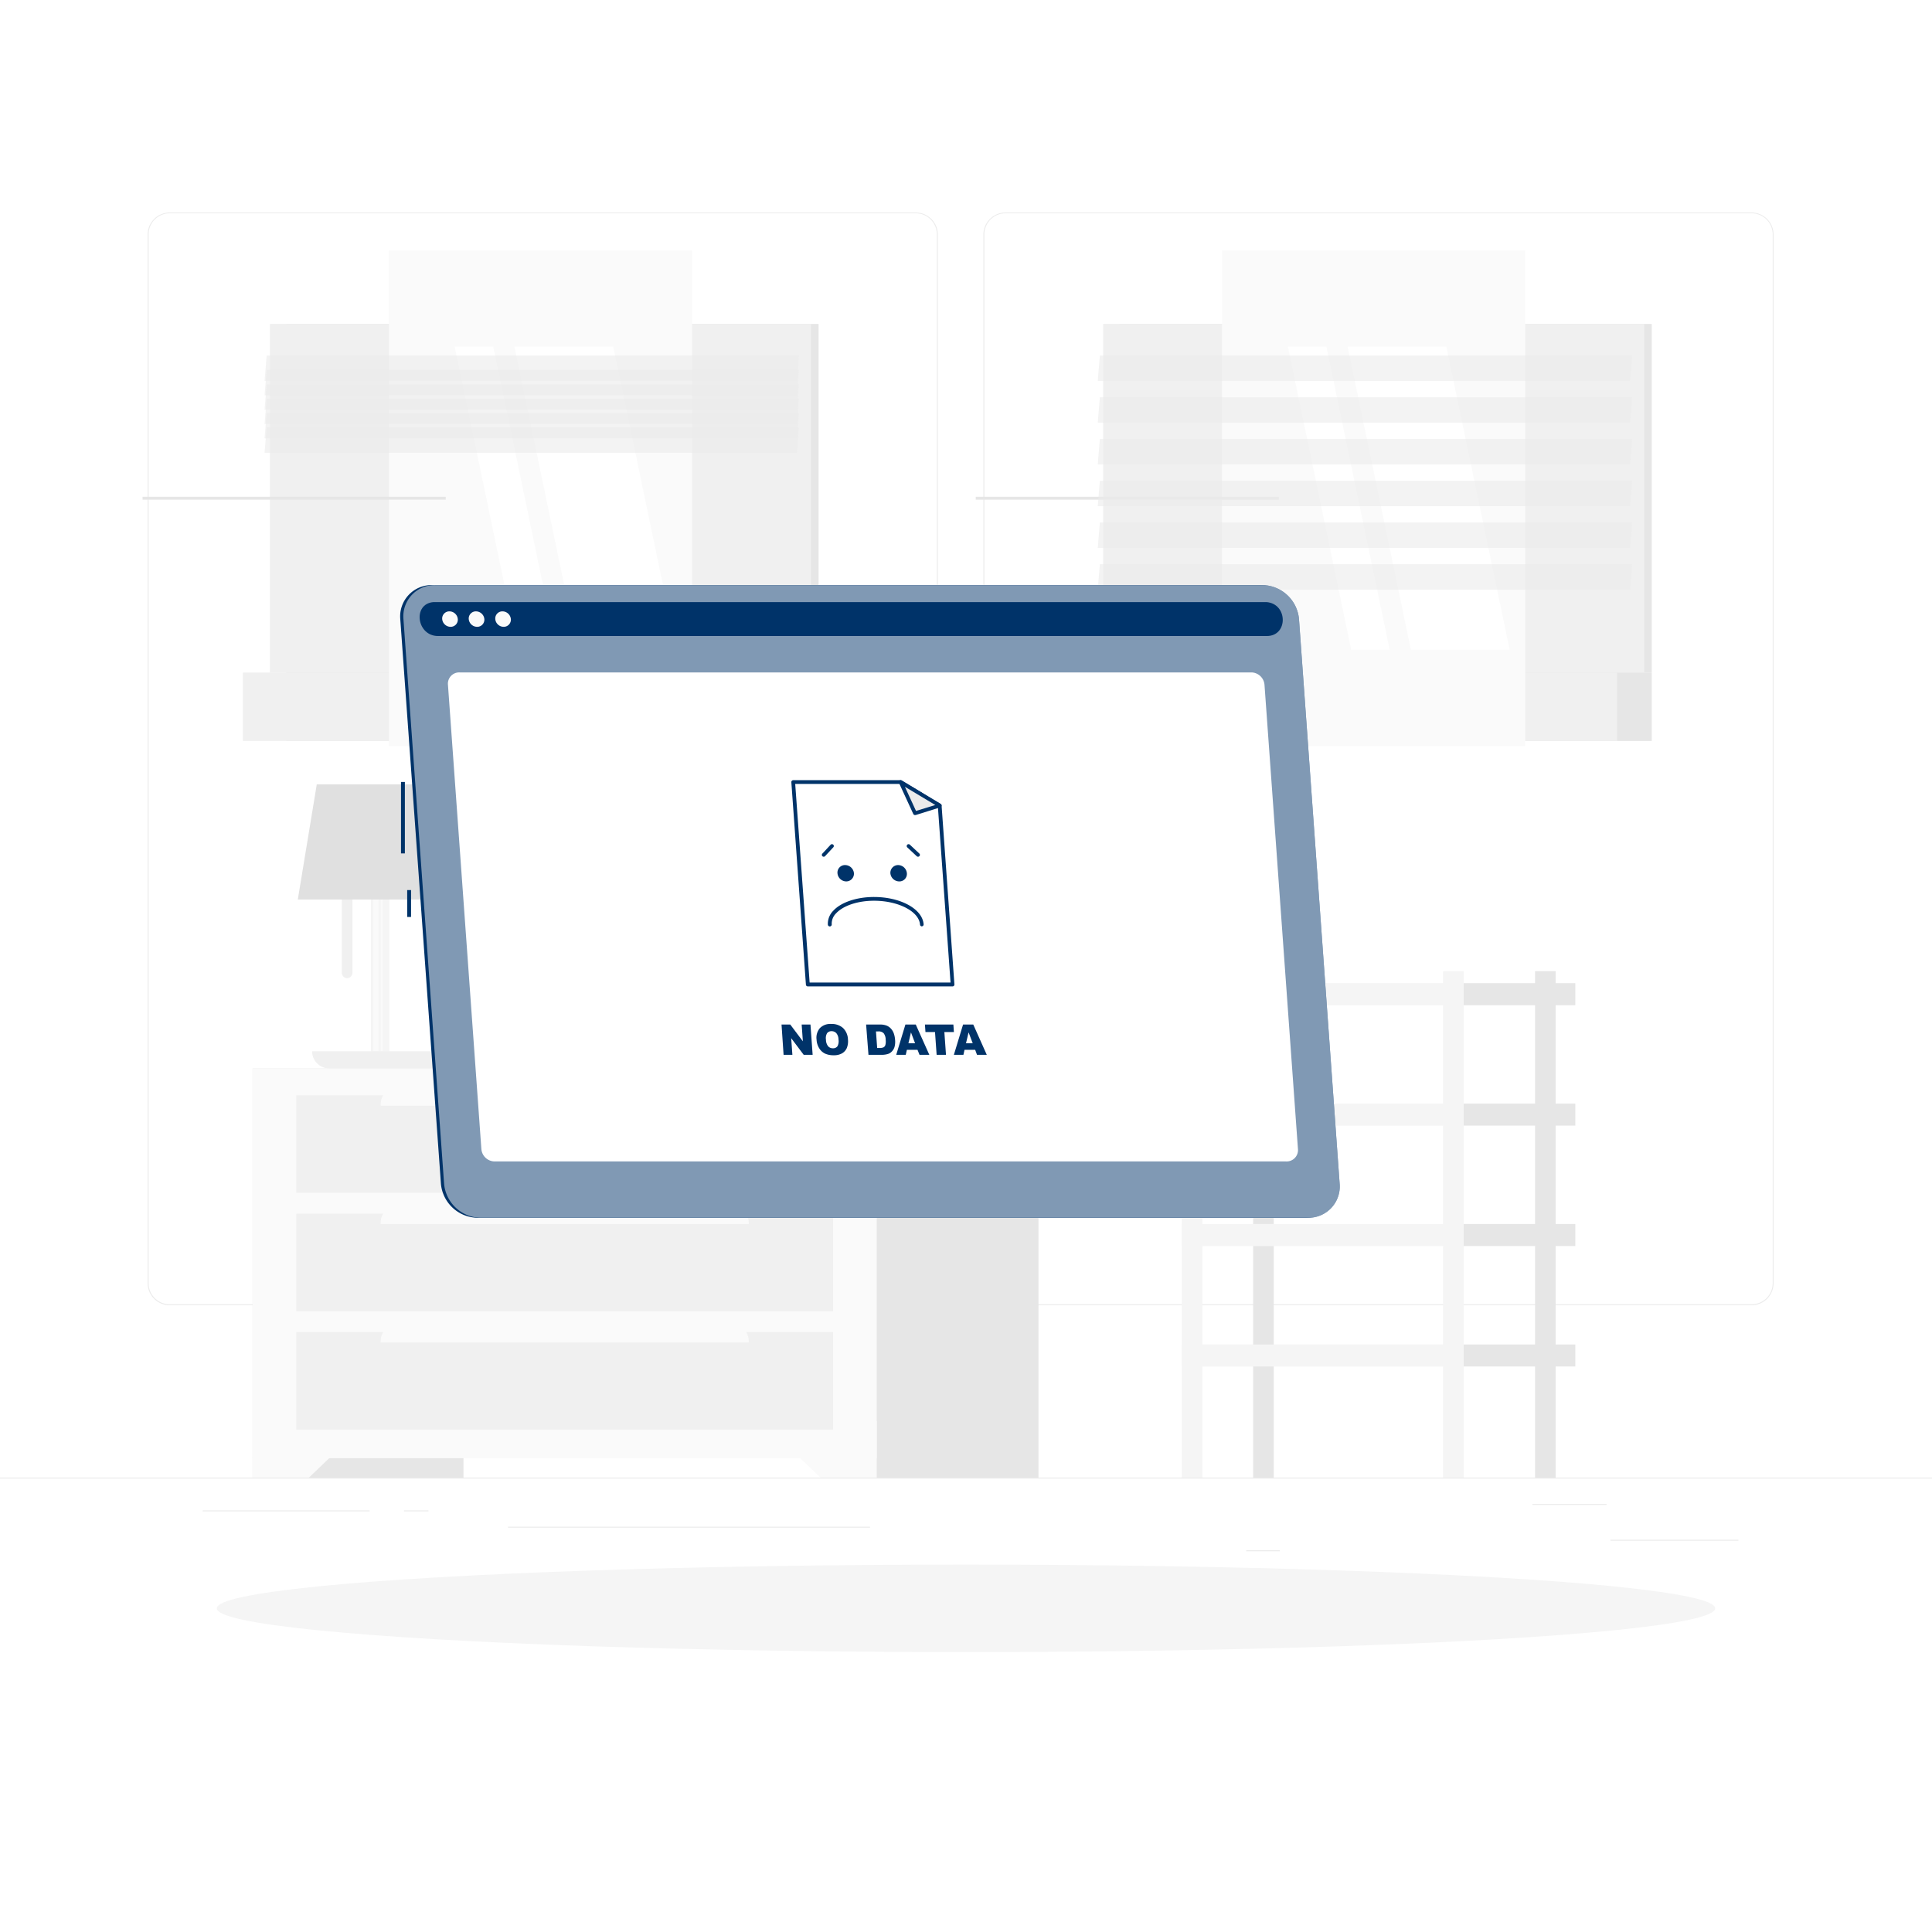 <svg class="animated" id="freepik_stories-no-data" xmlns="http://www.w3.org/2000/svg" viewBox="0 0 500 500" version="1.1" xmlns:xlink="http://www.w3.org/1999/xlink" xmlns:svgjs="http://svgjs.com/svgjs"><style>svg#freepik_stories-no-data:not(.animated) .animable {opacity: 0;}svg#freepik_stories-no-data.animated #freepik--background-complete--inject-2 {animation: 1s 1 forwards cubic-bezier(.36,-0.01,.5,1.38) fadeIn;animation-delay: 0s;}svg#freepik_stories-no-data.animated #freepik--Shadow--inject-2 {animation: 1s 1 forwards cubic-bezier(.36,-0.01,.5,1.38) slideLeft;animation-delay: 0s;}svg#freepik_stories-no-data.animated #freepik--window-no-data--inject-2 {animation: 1s 1 forwards cubic-bezier(.36,-0.01,.5,1.38) lightSpeedRight;animation-delay: 0s;}svg#freepik_stories-no-data.animated #freepik--Character--inject-2 {animation: 1s 1 forwards cubic-bezier(.36,-0.01,.5,1.38) zoomIn;animation-delay: 0s;}            @keyframes fadeIn {                0% {                    opacity: 0;                }                100% {                    opacity: 1;                }            }                    @keyframes slideLeft {                0% {                    opacity: 0;                    transform: translateX(-30px);                }                100% {                    opacity: 1;                    transform: translateX(0);                }            }                    @keyframes lightSpeedRight {              from {                transform: translate3d(50%, 0, 0) skewX(-20deg);                opacity: 0;              }              60% {                transform: skewX(10deg);                opacity: 1;              }              80% {                transform: skewX(-2deg);              }              to {                opacity: 1;                transform: translate3d(0, 0, 0);              }            }                    @keyframes zoomIn {                0% {                    opacity: 0;                    transform: scale(0.5);                }                100% {                    opacity: 1;                    transform: scale(1);                }            }        .animator-hidden { display: none; }</style><g id="freepik--background-complete--inject-2" class="animable" style="transform-origin: 250px 228.23px;"><rect y="382.4" width="500" height="0.25" style="fill: rgb(235, 235, 235); transform-origin: 250px 382.525px;" id="elqz2x6cb87ss" class="animable"></rect><rect x="416.78" y="398.49" width="33.12" height="0.25" style="fill: rgb(235, 235, 235); transform-origin: 433.34px 398.615px;" id="elziqizijtmto" class="animable"></rect><rect x="322.53" y="401.21" width="8.69" height="0.25" style="fill: rgb(235, 235, 235); transform-origin: 326.875px 401.335px;" id="elp7va1mneh1p" class="animable"></rect><rect x="396.59" y="389.21" width="19.19" height="0.25" style="fill: rgb(235, 235, 235); transform-origin: 406.185px 389.335px;" id="el6y10z0nnbss" class="animable"></rect><rect x="52.46" y="390.89" width="43.19" height="0.25" style="fill: rgb(235, 235, 235); transform-origin: 74.055px 391.015px;" id="elmz61iqw5mp" class="animable"></rect><rect x="104.56" y="390.89" width="6.33" height="0.25" style="fill: rgb(235, 235, 235); transform-origin: 107.725px 391.015px;" id="elv643acq04vi" class="animable"></rect><rect x="131.47" y="395.11" width="93.68" height="0.25" style="fill: rgb(235, 235, 235); transform-origin: 178.31px 395.235px;" id="eljyb5d396j2" class="animable"></rect><path d="M237,337.8H43.91a5.71,5.71,0,0,1-5.7-5.71V60.66A5.71,5.71,0,0,1,43.91,55H237a5.71,5.71,0,0,1,5.71,5.71V332.09A5.71,5.71,0,0,1,237,337.8ZM43.91,55.2a5.46,5.46,0,0,0-5.45,5.46V332.09a5.46,5.46,0,0,0,5.45,5.46H237a5.47,5.47,0,0,0,5.46-5.46V60.66A5.47,5.47,0,0,0,237,55.2Z" style="fill: rgb(235, 235, 235); transform-origin: 140.46px 196.4px;" id="eltwhoub1tk5i" class="animable"></path><path d="M453.31,337.8H260.21a5.72,5.72,0,0,1-5.71-5.71V60.66A5.72,5.72,0,0,1,260.21,55h193.1A5.71,5.71,0,0,1,459,60.66V332.09A5.71,5.71,0,0,1,453.31,337.8ZM260.21,55.2a5.47,5.47,0,0,0-5.46,5.46V332.09a5.47,5.47,0,0,0,5.46,5.46h193.1a5.47,5.47,0,0,0,5.46-5.46V60.66a5.47,5.47,0,0,0-5.46-5.46Z" style="fill: rgb(235, 235, 235); transform-origin: 356.75px 196.4px;" id="eln6p2apb6rzl" class="animable"></path><g id="elx8352r8mkvl"><rect x="289.69" y="83.83" width="137.78" height="90.23" style="fill: rgb(230, 230, 230); transform-origin: 358.58px 128.945px; transform: rotate(180deg);" class="animable" id="elucdwh41h1u"></rect></g><g id="ely5ifcw2pymi"><rect x="285.49" y="83.83" width="140.02" height="90.23" style="fill: rgb(240, 240, 240); transform-origin: 355.5px 128.945px; transform: rotate(180deg);" class="animable" id="elzb4xyvb95jn"></rect></g><g id="el7f605p8lzdn"><rect x="289.69" y="174.06" width="137.78" height="17.71" style="fill: rgb(230, 230, 230); transform-origin: 358.58px 182.915px; transform: rotate(180deg);" class="animable" id="elb6k1i80rzmd"></rect></g><g id="elm5n27e9db6m"><rect x="278.48" y="174.06" width="140.02" height="17.71" style="fill: rgb(240, 240, 240); transform-origin: 348.49px 182.915px; transform: rotate(180deg);" class="animable" id="ellgxjnfnnx4"></rect></g><g id="el9zynr56m98"><rect x="316.27" y="64.82" width="78.46" height="128.25" style="fill: rgb(250, 250, 250); transform-origin: 355.5px 128.945px; transform: rotate(90deg);" class="animable" id="elsqfvhr722j"></rect></g><polygon points="390.7 168.17 374.32 89.72 348.76 89.72 365.14 168.17 390.7 168.17" style="fill: rgb(255, 255, 255); transform-origin: 369.73px 128.945px;" id="elqod9h7zd07o" class="animable"></polygon><path d="M416.9,162.32a.42.42,0,0,0,.42-.43V93.55a.42.42,0,0,0-.42-.42.41.41,0,0,0-.42.42v68.34A.42.42,0,0,0,416.9,162.32Z" style="fill: rgb(240, 240, 240); transform-origin: 416.9px 127.725px;" id="el956ibi4rxi6" class="animable"></path><polygon points="359.65 168.17 343.27 89.72 333.3 89.72 349.69 168.17 359.65 168.17" style="fill: rgb(255, 255, 255); transform-origin: 346.475px 128.945px;" id="el1vxyi4npake" class="animable"></polygon><g id="elgfz6r5nuvqp"><rect x="252.52" y="128.57" width="78.46" height="0.75" style="fill: rgb(230, 230, 230); transform-origin: 291.75px 128.945px; transform: rotate(90deg);" class="animable" id="el7nmpz3ffltj"></rect></g><g id="elvmdbb2a26do"><polygon points="284.1 98.59 421.88 98.59 422.42 92 284.64 92 284.1 98.59" style="fill: rgb(235, 235, 235); opacity: 0.6; transform-origin: 353.26px 95.295px;" class="animable" id="el6mkboleo46h"></polygon></g><g id="elnxu780uwgkp"><polygon points="284.1 109.39 421.88 109.39 422.42 102.81 284.64 102.81 284.1 109.39" style="fill: rgb(235, 235, 235); opacity: 0.6; transform-origin: 353.26px 106.1px;" class="animable" id="elpkn69kqqmkg"></polygon></g><g id="ela6jhsarzu2a"><polygon points="284.1 120.19 421.88 120.19 422.42 113.61 284.64 113.61 284.1 120.19" style="fill: rgb(235, 235, 235); opacity: 0.6; transform-origin: 353.26px 116.9px;" class="animable" id="elyj5s1su3qcn"></polygon></g><g id="elrpeacqwnd3c"><polygon points="284.1 131 421.88 131 422.42 124.41 284.64 124.41 284.1 131" style="fill: rgb(235, 235, 235); opacity: 0.6; transform-origin: 353.26px 127.705px;" class="animable" id="eltdjz65pvl8k"></polygon></g><g id="elavroeqvy63k"><polygon points="284.1 141.8 421.88 141.8 422.42 135.21 284.64 135.21 284.1 141.8" style="fill: rgb(235, 235, 235); opacity: 0.6; transform-origin: 353.26px 138.505px;" class="animable" id="el8gatmho6c6s"></polygon></g><g id="elbxz42v11wwi"><polygon points="284.1 152.6 421.88 152.6 422.42 146.01 284.64 146.01 284.1 152.6" style="fill: rgb(235, 235, 235); opacity: 0.6; transform-origin: 353.26px 149.305px;" class="animable" id="elfouqd5hajo"></polygon></g><rect x="378.8" y="316.78" width="28.89" height="5.7" style="fill: rgb(230, 230, 230); transform-origin: 393.245px 319.63px;" id="elm4f99bsk5mf" class="animable"></rect><g id="elivmzpj6hb3"><rect x="324.31" y="251.33" width="5.33" height="131.07" style="fill: rgb(230, 230, 230); transform-origin: 326.975px 316.865px; transform: rotate(180deg);" class="animable" id="eloxm5g39boql"></rect></g><g id="elwizi26noaa"><rect x="305.84" y="316.78" width="72.96" height="5.7" style="fill: rgb(245, 245, 245); transform-origin: 342.32px 319.63px; transform: rotate(180deg);" class="animable" id="elvb89i4xgo1c"></rect></g><rect x="378.8" y="347.95" width="28.89" height="5.7" style="fill: rgb(230, 230, 230); transform-origin: 393.245px 350.8px;" id="el6z3p3uvuje9" class="animable"></rect><g id="ellv724lapesk"><rect x="305.84" y="347.95" width="72.96" height="5.7" style="fill: rgb(245, 245, 245); transform-origin: 342.32px 350.8px; transform: rotate(180deg);" class="animable" id="el6r8sfjnlh8n"></rect></g><rect x="378.8" y="254.45" width="28.89" height="5.7" style="fill: rgb(230, 230, 230); transform-origin: 393.245px 257.3px;" id="elqmlk12dpxy" class="animable"></rect><g id="elgehmee2w0n7"><rect x="305.84" y="254.45" width="72.96" height="5.7" style="fill: rgb(245, 245, 245); transform-origin: 342.32px 257.3px; transform: rotate(180deg);" class="animable" id="el7gwmu8kqkmg"></rect></g><rect x="378.8" y="285.61" width="28.89" height="5.7" style="fill: rgb(230, 230, 230); transform-origin: 393.245px 288.46px;" id="elpjqvx0pr8k" class="animable"></rect><g id="el762jf3u04n6"><rect x="305.84" y="285.61" width="72.96" height="5.7" style="fill: rgb(245, 245, 245); transform-origin: 342.32px 288.46px; transform: rotate(180deg);" class="animable" id="elpl79hgizk7"></rect></g><g id="el9ntwzjsqew"><rect x="397.27" y="251.33" width="5.33" height="131.07" style="fill: rgb(230, 230, 230); transform-origin: 399.935px 316.865px; transform: rotate(180deg);" class="animable" id="eln15105surkc"></rect></g><g id="el96007p6inxh"><rect x="373.47" y="251.33" width="5.33" height="131.07" style="fill: rgb(245, 245, 245); transform-origin: 376.135px 316.865px; transform: rotate(180deg);" class="animable" id="eladfhbtevc7i"></rect></g><g id="elpdv95yf1hb"><rect x="305.84" y="251.33" width="5.33" height="131.07" style="fill: rgb(245, 245, 245); transform-origin: 308.505px 316.865px; transform: rotate(180deg);" class="animable" id="el8whk8dpj3at"></rect></g><g id="eldtza133ostg"><rect x="65.37" y="276.51" width="54.58" height="105.89" style="fill: rgb(230, 230, 230); transform-origin: 92.66px 329.455px; transform: rotate(180deg);" class="animable" id="elzvnc59v8g4c"></rect></g><polygon points="79.95 382.4 65.37 382.4 65.37 367.78 95.23 367.78 79.95 382.4" style="fill: rgb(250, 250, 250); transform-origin: 80.3px 375.09px;" id="elx13g6k3v2" class="animable"></polygon><g id="elrzcw583l24b"><rect x="214.18" y="276.51" width="54.58" height="105.89" style="fill: rgb(230, 230, 230); transform-origin: 241.47px 329.455px; transform: rotate(180deg);" class="animable" id="el2adhklc1g0h"></rect></g><g id="els9smbh6ihgf"><rect x="65.37" y="276.51" width="161.53" height="100.86" style="fill: rgb(250, 250, 250); transform-origin: 146.135px 326.94px; transform: rotate(180deg);" class="animable" id="elzchj1npj1yk"></rect></g><polygon points="212.33 382.4 226.9 382.4 226.9 367.78 197.05 367.78 212.33 382.4" style="fill: rgb(250, 250, 250); transform-origin: 211.975px 375.09px;" id="elm6e3cg3jtw9" class="animable"></polygon><g id="el6x2fqyad5wf"><rect x="76.68" y="314.09" width="138.92" height="25.24" style="fill: rgb(240, 240, 240); transform-origin: 146.14px 326.71px; transform: rotate(180deg);" class="animable" id="el53a2v866fo8"></rect></g><g id="elvb19pic8z7"><rect x="76.68" y="344.73" width="138.92" height="25.24" style="fill: rgb(240, 240, 240); transform-origin: 146.14px 357.35px; transform: rotate(180deg);" class="animable" id="elsju6mx17cfe"></rect></g><g id="eloc33g9kml"><path d="M103.08,311.9h86.11a4.58,4.58,0,0,1,4.58,4.58v.31a0,0,0,0,1,0,0H98.51a0,0,0,0,1,0,0v-.31A4.58,4.58,0,0,1,103.08,311.9Z" style="fill: rgb(250, 250, 250); transform-origin: 146.14px 314.345px; transform: rotate(180deg);" class="animable" id="elpblhdlxwhr"></path></g><g id="elllk9d9hhcp"><rect x="76.68" y="283.46" width="138.92" height="25.24" style="fill: rgb(240, 240, 240); transform-origin: 146.14px 296.08px; transform: rotate(180deg);" class="animable" id="el8ssp4evwryt"></rect></g><g id="el3gno8zxilm4"><path d="M103.08,281.27h86.11a4.58,4.58,0,0,1,4.58,4.58v.31a0,0,0,0,1,0,0H98.51a0,0,0,0,1,0,0v-.31A4.58,4.58,0,0,1,103.08,281.27Z" style="fill: rgb(250, 250, 250); transform-origin: 146.14px 283.715px; transform: rotate(180deg);" class="animable" id="eljhjno43aaaa"></path></g><g id="elleymk1as6s"><path d="M103.08,342.54h86.11a4.58,4.58,0,0,1,4.58,4.58v.31a0,0,0,0,1,0,0H98.51a0,0,0,0,1,0,0v-.31A4.58,4.58,0,0,1,103.08,342.54Z" style="fill: rgb(250, 250, 250); transform-origin: 146.14px 344.985px; transform: rotate(180deg);" class="animable" id="elud52r4bbbv"></path></g><g id="eljpnzjs7gdg"><rect x="74.07" y="83.83" width="137.78" height="90.23" style="fill: rgb(230, 230, 230); transform-origin: 142.96px 128.945px; transform: rotate(180deg);" class="animable" id="elv3ookr6lrek"></rect></g><g id="elm4e9f70l0i"><rect x="69.86" y="83.83" width="140.02" height="90.23" style="fill: rgb(240, 240, 240); transform-origin: 139.87px 128.945px; transform: rotate(180deg);" class="animable" id="elqrs8j5kyu2d"></rect></g><g id="elhyl07rxvbtc"><rect x="74.07" y="174.06" width="137.78" height="17.71" style="fill: rgb(230, 230, 230); transform-origin: 142.96px 182.915px; transform: rotate(180deg);" class="animable" id="el3m8896cb9um"></rect></g><g id="elxbe8efz6xq"><rect x="62.86" y="174.06" width="140.02" height="17.71" style="fill: rgb(240, 240, 240); transform-origin: 132.87px 182.915px; transform: rotate(180deg);" class="animable" id="el0x68ted72pk"></rect></g><g id="el84xd41zktg"><rect x="100.65" y="64.82" width="78.46" height="128.25" style="fill: rgb(250, 250, 250); transform-origin: 139.88px 128.945px; transform: rotate(90deg);" class="animable" id="elqvjc79fd7kg"></rect></g><polygon points="175.08 168.17 158.7 89.72 133.14 89.72 149.52 168.17 175.08 168.17" style="fill: rgb(255, 255, 255); transform-origin: 154.11px 128.945px;" id="elzyrjmmlgzc" class="animable"></polygon><path d="M201.27,162.32a.42.42,0,0,0,.42-.43V93.55a.41.41,0,0,0-.42-.42.42.42,0,0,0-.42.42v68.34A.42.42,0,0,0,201.27,162.32Z" style="fill: rgb(240, 240, 240); transform-origin: 201.27px 127.725px;" id="elsc57dwxeci" class="animable"></path><polygon points="144.03 168.17 127.65 89.72 117.68 89.72 134.06 168.17 144.03 168.17" style="fill: rgb(255, 255, 255); transform-origin: 130.855px 128.945px;" id="elb30s5lmwdmi" class="animable"></polygon><g id="eldw508vxwt3i"><rect x="36.9" y="128.57" width="78.46" height="0.75" style="fill: rgb(230, 230, 230); transform-origin: 76.13px 128.945px; transform: rotate(90deg);" class="animable" id="elaq9zmhtf00w"></rect></g><g id="elhpupmr1yycp"><polygon points="68.47 98.59 206.25 98.59 206.79 92 69.01 92 68.47 98.59" style="fill: rgb(235, 235, 235); opacity: 0.6; transform-origin: 137.63px 95.295px;" class="animable" id="elq8dfoakq2yc"></polygon></g><g id="elzc7ixrom47s"><polygon points="68.47 102.31 206.25 102.31 206.79 95.72 69.01 95.72 68.47 102.31" style="fill: rgb(235, 235, 235); opacity: 0.6; transform-origin: 137.63px 99.015px;" class="animable" id="eljye0sbbt3si"></polygon></g><g id="elq3qmkeno29n"><polygon points="68.47 106.02 206.25 106.02 206.79 99.44 69.01 99.44 68.47 106.02" style="fill: rgb(235, 235, 235); opacity: 0.6; transform-origin: 137.63px 102.73px;" class="animable" id="ela88acoq3oem"></polygon></g><g id="el5v115ewnsur"><polygon points="68.47 109.74 206.25 109.74 206.79 103.15 69.01 103.15 68.47 109.74" style="fill: rgb(235, 235, 235); opacity: 0.6; transform-origin: 137.63px 106.445px;" class="animable" id="elphyhhqk496e"></polygon></g><g id="elyw0jfmlco1"><polygon points="68.47 113.45 206.25 113.45 206.79 106.87 69.01 106.87 68.47 113.45" style="fill: rgb(235, 235, 235); opacity: 0.6; transform-origin: 137.63px 110.16px;" class="animable" id="elvgzw5s5e6sn"></polygon></g><g id="el3lqqekk74d5"><polygon points="68.47 117.17 206.25 117.17 206.79 110.58 69.01 110.58 68.47 117.17" style="fill: rgb(235, 235, 235); opacity: 0.6; transform-origin: 137.63px 113.875px;" class="animable" id="elbjmt7qka64p"></polygon></g><g id="elkn70ft3va3t"><rect x="96.01" y="220.18" width="4.76" height="53.09" style="fill: rgb(245, 245, 245); transform-origin: 98.39px 246.725px; transform: rotate(180deg);" class="animable" id="elb9oe916sxle"></rect></g><g id="elnxgznwkylqj"><rect x="96.63" y="220.14" width="1.35" height="53.09" style="fill: rgb(250, 250, 250); transform-origin: 97.305px 246.685px; transform: rotate(180deg);" class="animable" id="elz5ghyb56ol9"></rect></g><g id="el9d78e3u8d4d"><rect x="98.54" y="220.14" width="0.53" height="53.09" style="fill: rgb(250, 250, 250); transform-origin: 98.805px 246.685px; transform: rotate(180deg);" class="animable" id="elgwc2duryh5a"></rect></g><g id="elnk8tkd80xjs"><path d="M80.76,272.06H116a0,0,0,0,1,0,0v0a4.44,4.44,0,0,1-4.44,4.44H85.21a4.44,4.44,0,0,1-4.44-4.44v0A0,0,0,0,1,80.76,272.06Z" style="fill: rgb(240, 240, 240); transform-origin: 98.38px 274.28px; transform: rotate(180deg);" class="animable" id="elmav875ctdzi"></path></g><path d="M89.84,253.14h0a1.38,1.38,0,0,0,1.37-1.37V217a1.37,1.37,0,0,0-1.37-1.37h0A1.37,1.37,0,0,0,88.46,217v34.81A1.38,1.38,0,0,0,89.84,253.14Z" style="fill: rgb(240, 240, 240); transform-origin: 89.835px 234.385px;" id="el6sxtegfjv9w" class="animable"></path><polygon points="77.07 232.8 119.72 232.8 114.81 203 81.98 203 77.07 232.8" style="fill: rgb(224, 224, 224); transform-origin: 98.395px 217.9px;" id="eli3on04zi1jg" class="animable"></polygon></g><g id="freepik--Shadow--inject-2" class="animable" style="transform-origin: 250px 416.24px;"><ellipse id="freepik--path--inject-2" cx="250" cy="416.24" rx="193.89" ry="11.32" style="fill: rgb(245, 245, 245); transform-origin: 250px 416.24px;" class="animable"></ellipse></g><g id="freepik--window-no-data--inject-2" class="animable" style="transform-origin: 224.924px 233.29px;"><g id="ellvdxkvfgypk"><rect x="103.78" y="202.37" width="1" height="18.49" style="fill: #003369; transform-origin: 104.28px 211.615px; transform: rotate(-4.12deg);" class="animable" id="elhv40dh2flr8"></rect></g><g id="elknkkenf0j4"><rect x="105.38" y="230.35" width="1" height="6.96" style="fill: #003369; transform-origin: 105.88px 233.83px; transform: rotate(-4.12deg);" class="animable" id="eln1la36wa5h"></rect></g><path d="M337.71,315.16H123.55a9.65,9.65,0,0,1-9.44-8.81L103.59,160.22a8.1,8.1,0,0,1,8.17-8.8H325.92a9.65,9.65,0,0,1,9.44,8.8l10.52,146.13A8.11,8.11,0,0,1,337.71,315.16Z" style="fill: #003369; transform-origin: 224.735px 233.29px;" id="elir0llmdd9ik" class="animable"></path><path d="M338.53,315.16H124.37a9.65,9.65,0,0,1-9.44-8.81L104.41,160.22a8.1,8.1,0,0,1,8.17-8.8H326.74a9.65,9.65,0,0,1,9.44,8.8L346.7,306.35A8.1,8.1,0,0,1,338.53,315.16Z" style="fill: #003369; transform-origin: 225.555px 233.29px;" id="el1rvakwnwcsp" class="animable"></path><g id="el7qjkwkddm8h"><path d="M338.53,315.16H124.37a9.65,9.65,0,0,1-9.44-8.81L104.41,160.22a8.1,8.1,0,0,1,8.17-8.8H326.74a9.65,9.65,0,0,1,9.44,8.8L346.7,306.35A8.1,8.1,0,0,1,338.53,315.16Z" style="fill: rgb(255, 255, 255); opacity: 0.5; transform-origin: 225.555px 233.29px;" class="animable" id="el1ip4iqy6hc"></path></g><path d="M327.06,155.82H112.9l-.72,0c-5.47.45-4.35,8.78,1.17,8.78H327.87c5.53,0,5.45-8.33-.09-8.78Z" style="fill: #003369; transform-origin: 220.288px 160.21px;" id="elm46pc6itvmf" class="animable"></path><path d="M118.48,160.22a1.85,1.85,0,0,1-1.88,2,2.2,2.2,0,0,1-2.16-2,1.85,1.85,0,0,1,1.87-2A2.2,2.2,0,0,1,118.48,160.22Z" style="fill: rgb(250, 250, 250); transform-origin: 116.46px 160.22px;" id="el3745exr8053" class="animable"></path><path d="M125.35,160.22a1.85,1.85,0,0,1-1.88,2,2.2,2.2,0,0,1-2.16-2,1.85,1.85,0,0,1,1.87-2A2.2,2.2,0,0,1,125.35,160.22Z" style="fill: rgb(250, 250, 250); transform-origin: 123.33px 160.22px;" id="el4wrbazpk6en" class="animable"></path><path d="M132.21,160.22a1.85,1.85,0,0,1-1.87,2,2.19,2.19,0,0,1-2.16-2,1.84,1.84,0,0,1,1.87-2A2.2,2.2,0,0,1,132.21,160.22Z" style="fill: rgb(250, 250, 250); transform-origin: 130.195px 160.22px;" id="elcbx1rk9lz7q" class="animable"></path><path d="M332.85,300.58H128a3.49,3.49,0,0,1-3.42-3.2l-8.65-120.17a2.92,2.92,0,0,1,3-3.19h204.9a3.48,3.48,0,0,1,3.42,3.19l8.66,120.17A2.94,2.94,0,0,1,332.85,300.58Z" style="fill: rgb(255, 255, 255); transform-origin: 225.92px 237.301px;" id="eldqf4bo2fnip" class="animable"></path><polygon points="246.53 254.8 243.19 208.48 233.09 202.4 205.28 202.4 209.06 254.8 246.53 254.8" style="fill: rgb(255, 255, 255); transform-origin: 225.905px 228.6px;" id="elz2vgc96y29" class="animable"></polygon><path d="M246.53,255.28H209.06a.48.48,0,0,1-.49-.45l-3.77-52.4a.47.47,0,0,1,.13-.36.48.48,0,0,1,.35-.16h27.81a.55.55,0,0,1,.25.07l10.1,6.08a.48.48,0,0,1,.24.38L247,254.76a.46.46,0,0,1-.13.37A.47.47,0,0,1,246.53,255.28Zm-37-1H246l-3.28-45.55L233,202.88H205.8Z" style="fill: #003369; transform-origin: 225.901px 228.595px;" id="elutryufp5lgh" class="animable"></path><polygon points="243.19 208.48 233.09 202.4 236.8 210.46 243.19 208.48" style="fill: rgb(235, 235, 235); transform-origin: 238.14px 206.43px;" id="el1jhfj8wmv1o" class="animable"></polygon><path d="M236.8,210.94a.49.49,0,0,1-.44-.28l-3.71-8.06a.5.5,0,0,1,.11-.57.5.5,0,0,1,.58-.05l10.1,6.08a.5.5,0,0,1,.24.48.49.49,0,0,1-.34.4l-6.4,2Zm-2.61-7.32,2.87,6.25,5-1.53Z" style="fill: #003369; transform-origin: 238.144px 206.425px;" id="elhl4bzgkij7j" class="animable"></path><path d="M221,226a2,2,0,0,1-2,2.11,2.31,2.31,0,0,1-2.26-2.11,1.94,1.94,0,0,1,2-2.12A2.32,2.32,0,0,1,221,226Z" style="fill: #003369; transform-origin: 218.867px 225.994px;" id="elul1pyw3dvxl" class="animable"></path><path d="M234.7,226a1.94,1.94,0,0,1-2,2.11,2.32,2.32,0,0,1-2.27-2.11,2,2,0,0,1,2-2.12A2.31,2.31,0,0,1,234.7,226Z" style="fill: #003369; transform-origin: 232.567px 225.996px;" id="eledvqr5gui5" class="animable"></path><path d="M238.58,239.74a.49.49,0,0,1-.48-.45c-.25-3.41-5.59-6.18-11.9-6.18-4.19,0-7.95,1.25-9.81,3.25a3.74,3.74,0,0,0-1.14,2.86.49.49,0,0,1-1,.07,4.76,4.76,0,0,1,1.4-3.59c2-2.19,6.07-3.56,10.52-3.56,6.93,0,12.58,3.11,12.86,7.08a.48.48,0,0,1-.45.51Z" style="fill: #003369; transform-origin: 226.638px 235.948px;" id="el39s4hujmxec" class="animable"></path><path d="M213.17,221.72a.51.51,0,0,1-.33-.13.49.49,0,0,1,0-.69l2.13-2.29a.49.49,0,0,1,.68,0,.48.48,0,0,1,0,.68l-2.13,2.29A.48.48,0,0,1,213.17,221.72Z" style="fill: #003369; transform-origin: 214.245px 220.096px;" id="elh71xhw7gikj" class="animable"></path><path d="M237.58,221.72a.55.55,0,0,1-.33-.13l-2.45-2.29a.48.48,0,0,1,0-.69.49.49,0,0,1,.68,0l2.45,2.29a.48.48,0,0,1,0,.68A.52.52,0,0,1,237.58,221.72Z" style="fill: #003369; transform-origin: 236.362px 220.096px;" id="elwcovyyf3v7" class="animable"></path><path d="M202.26,265.15h2.26l3.26,4.34-.31-4.34h2.28l.56,7.84H208l-3.24-4.31.31,4.31h-2.28Z" style="fill: #003369; transform-origin: 206.285px 269.07px;" id="elzo1z7s0j0tr" class="animable"></path><path d="M211.33,269.07a3.8,3.8,0,0,1,.86-3,3.76,3.76,0,0,1,2.9-1.07,4.38,4.38,0,0,1,3.09,1.05,4.32,4.32,0,0,1,1.27,2.94,4.77,4.77,0,0,1-.3,2.25,3,3,0,0,1-1.24,1.37,4.16,4.16,0,0,1-2.14.49,5.25,5.25,0,0,1-2.23-.42,3.62,3.62,0,0,1-1.5-1.34A4.66,4.66,0,0,1,211.33,269.07Zm2.43,0a2.73,2.73,0,0,0,.56,1.7,1.59,1.59,0,0,0,1.24.52,1.38,1.38,0,0,0,1.17-.51A2.75,2.75,0,0,0,217,269a2.57,2.57,0,0,0-.56-1.62,1.64,1.64,0,0,0-1.25-.51,1.38,1.38,0,0,0-1.14.52A2.53,2.53,0,0,0,213.76,269.09Z" style="fill: #003369; transform-origin: 215.384px 269.047px;" id="elgixyj4y2o1" class="animable"></path><path d="M224.15,265.15h3.6a4.51,4.51,0,0,1,1.74.29,3.06,3.06,0,0,1,1.14.83,3.76,3.76,0,0,1,.71,1.25,6.3,6.3,0,0,1,.3,1.52,5.08,5.08,0,0,1-.15,1.95,2.8,2.8,0,0,1-.71,1.16,2.3,2.3,0,0,1-1,.62,5.6,5.6,0,0,1-1.43.22h-3.59Zm2.55,1.78.31,4.28h.59a2.45,2.45,0,0,0,1.07-.17,1,1,0,0,0,.46-.59,3.54,3.54,0,0,0,.08-1.36,2.72,2.72,0,0,0-.53-1.7,1.81,1.81,0,0,0-1.38-.46Z" style="fill: #003369; transform-origin: 227.912px 269.069px;" id="eln7w6vvrwiyr" class="animable"></path><path d="M237.45,271.69H234.7l-.29,1.3h-2.47l2.38-7.84H237l3.51,7.84h-2.54Zm-.63-1.69-1.06-2.82L235.1,270Z" style="fill: #003369; transform-origin: 236.225px 269.07px;" id="el8pg0ygkhs3j" class="animable"></path><path d="M239.37,265.15h7.36l.14,1.94H244.4l.42,5.9H242.4l-.42-5.9h-2.47Z" style="fill: #003369; transform-origin: 243.12px 269.07px;" id="elfcw2rnzjnza" class="animable"></path><path d="M252.37,271.69h-2.75l-.29,1.3h-2.47l2.38-7.84h2.64l3.5,7.84h-2.53Zm-.63-1.69-1.07-2.82L250,270Z" style="fill: #003369; transform-origin: 251.12px 269.07px;" id="elybu0s5tp8h" class="animable"></path></g><g id="freepik--Character--inject-2" class="animable animator-hidden" style="transform-origin: 336.555px 264.616px;"><path d="M353.69,173.08c.89-.45,2-1,2.94-1.57s2-1.12,3-1.72c1.95-1.21,3.93-2.4,5.8-3.72a76.94,76.94,0,0,0,10.52-8.66c.41-.38.77-.8,1.16-1.21l.57-.61.28-.3.14-.16s0,0,0,0l0,0c-.14.27,0,.19,0-.07a5.28,5.28,0,0,0,.15-1.09,30.6,30.6,0,0,0-.73-6.32c-.89-4.48-2.24-9.1-3.57-13.62l3.88-1.7a81.31,81.31,0,0,1,6.11,13.6,31.67,31.67,0,0,1,1.72,7.89,12,12,0,0,1-.08,2.51,7.71,7.71,0,0,1-1.22,3.29l-.17.23-.13.16-.15.19-.31.38-.62.75c-.41.49-.81,1-1.25,1.47A71.85,71.85,0,0,1,370.35,173c-2,1.48-4.12,2.9-6.29,4.19-1.07.65-2.16,1.27-3.27,1.88s-2.19,1.17-3.47,1.77Z" style="fill: rgb(255, 181, 115); transform-origin: 369.691px 156.585px;" id="el7glwrmgnu7a" class="animable"></path><path d="M344.79,408.18a10.27,10.27,0,0,0,2.22-.3.22.22,0,0,0,.15-.16.21.21,0,0,0-.09-.2c-.29-.19-2.83-1.83-3.81-1.39a.68.68,0,0,0-.39.56,1.13,1.13,0,0,0,.33,1.05A2.35,2.35,0,0,0,344.79,408.18Zm1.65-.58c-1.45.29-2.55.24-3-.15a.77.77,0,0,1-.2-.71.3.3,0,0,1,.17-.25C343.94,406.26,345.41,407,346.44,407.6Z" style="fill: #003369; transform-origin: 345.004px 407.122px;" id="elkettkyhx0w" class="animable"></path><path d="M347,407.88l.1,0a.21.21,0,0,0,.1-.17c0-.11,0-2.52-.92-3.32a1,1,0,0,0-.84-.27.69.69,0,0,0-.67.55c-.19,1,1.33,2.75,2.13,3.21A.18.18,0,0,0,347,407.88Zm-1.43-3.39a.66.66,0,0,1,.44.17,4.53,4.53,0,0,1,.78,2.64c-.8-.64-1.75-2-1.63-2.57,0-.09.07-.21.32-.24Z" style="fill: #003369; transform-origin: 345.977px 405.998px;" id="elc33arw38q8h" class="animable"></path><path d="M346.22,148.07c-1,5-3,15,.45,18.35,0,0-1.36,5-10.59,5-10.16,0-4.85-5-4.85-5,5.54-1.32,5.39-5.43,4.43-9.3Z" style="fill: rgb(255, 181, 115); transform-origin: 338.257px 159.745px;" id="ela753rri1vq9" class="animable"></path><path d="M329.28,168.42c-1.59.22-.23-3.91.41-4.34,1.5-1,20.86-2.39,20.73,0-.08,1-.56,3-1.4,3.66S343.2,166.34,329.28,168.42Z" style="fill: rgb(38, 50, 56); transform-origin: 339.479px 165.594px;" id="el5k0bszcrkeu" class="animable"></path><path d="M332.44,167c-1.27.43-1.15-3.73-.72-4.23,1-1.16,16.67-5.18,17.13-2.91.18,1,.27,3-.27,3.71S343.44,163.11,332.44,167Z" style="fill: rgb(38, 50, 56); transform-origin: 340.206px 163.104px;" id="elc2hi5a9pa6p" class="animable"></path><path d="M326.61,139.11a.4.4,0,0,1-.33-.15,3.18,3.18,0,0,0-2.59-1.23.39.39,0,0,1-.44-.35.4.4,0,0,1,.35-.43,3.91,3.91,0,0,1,3.29,1.51.4.4,0,0,1-.05.56A.5.5,0,0,1,326.61,139.11Z" style="fill: rgb(38, 50, 56); transform-origin: 325.115px 138.028px;" id="elw3f815dbad" class="animable"></path><path d="M324.67,144a17.91,17.91,0,0,1-2,4.53,2.9,2.9,0,0,0,2.44.21Z" style="fill: rgb(255, 86, 82); transform-origin: 323.89px 146.458px;" id="ela0lxwm500uh" class="animable"></path><path d="M325.16,142.79c.07.67-.24,1.25-.68,1.29s-.85-.46-.91-1.14.24-1.25.67-1.29S325.09,142.11,325.16,142.79Z" style="fill: rgb(38, 50, 56); transform-origin: 324.366px 142.865px;" id="el2qv28y3yf6q" class="animable"></path><path d="M324.44,141.67l-1.66-.31S323.73,142.54,324.44,141.67Z" style="fill: rgb(38, 50, 56); transform-origin: 323.61px 141.675px;" id="el9x17p7xmibj" class="animable"></path><polygon points="356.7 407.69 348.32 407.69 348.98 388.29 357.36 388.29 356.7 407.69" style="fill: rgb(255, 181, 115); transform-origin: 352.84px 397.99px;" id="elgpc07pm2pjp" class="animable"></polygon><path d="M347.66,406.72h9.41a.66.66,0,0,1,.67.57l1.07,7.44a1.34,1.34,0,0,1-1.34,1.49c-3.28-.05-4.86-.25-9-.25-2.55,0-6.27.27-9.78.27s-3.71-3.48-2.24-3.79c6.56-1.42,7.6-3.36,9.81-5.22A2.21,2.21,0,0,1,347.66,406.72Z" style="fill: rgb(38, 50, 56); transform-origin: 347.203px 411.48px;" id="el9x0pcwjrfr" class="animable"></path><g id="elxprlddkww4p"><g style="opacity: 0.2; transform-origin: 353px 393.29px;" class="animable" id="eltm4zaudmqmr"><polygon points="357.36 388.29 348.98 388.29 348.64 398.29 357.02 398.29 357.36 388.29" id="el2wqqgbz6aj3" class="animable" style="transform-origin: 353px 393.29px;"></polygon></g></g><path d="M323.37,178a162.48,162.48,0,0,1-15.05-6.75,91.24,91.24,0,0,1-14.4-8.77,34.31,34.31,0,0,1-3.42-3.07c-.28-.3-.56-.58-.83-.93a11.32,11.32,0,0,1-.88-1.13,7.9,7.9,0,0,1-1.34-3.61,8.22,8.22,0,0,1,.49-3.62,10.64,10.64,0,0,1,1.41-2.6,18.13,18.13,0,0,1,3.39-3.52,42,42,0,0,1,7.3-4.67c1.24-.66,2.5-1.25,3.78-1.8s2.54-1.07,3.91-1.54l1.77,3.85c-4.36,2.75-8.88,5.78-12.2,9.16a13.86,13.86,0,0,0-1.95,2.49c-.48.79-.47,1.38-.39,1.33s0,0,.14.1l.4.43c.15.18.36.36.55.55a25.62,25.62,0,0,0,2.69,2.16,62.92,62.92,0,0,0,6.44,4c2.25,1.26,4.57,2.45,6.93,3.59,4.72,2.26,9.6,4.43,14.39,6.41Z" style="fill: rgb(255, 181, 115); transform-origin: 306.959px 156.995px;" id="elgi249htbys" class="animable"></path><path d="M312,137.15l1.38-3L307.06,132s-2,5.91.37,8.63h0A6.05,6.05,0,0,0,312,137.15Z" style="fill: rgb(255, 181, 115); transform-origin: 309.826px 136.315px;" id="elfhum8ktkrh" class="animable"></path><polygon points="313.35 127.66 308.32 126.2 307.06 131.96 313.35 134.15 313.35 127.66" style="fill: rgb(255, 181, 115); transform-origin: 310.205px 130.175px;" id="elwxk0ckfzp8g" class="animable"></polygon><path d="M378.35,134.44l.73-7L372.6,129s-.1,6.58,3.33,7.62Z" style="fill: rgb(255, 181, 115); transform-origin: 375.84px 132.03px;" id="elj085k0d5gvd" class="animable"></path><polygon points="375.96 122.51 371.73 124.48 372.6 128.95 379.08 127.42 375.96 122.51" style="fill: rgb(255, 181, 115); transform-origin: 375.405px 125.73px;" id="els0q8f4wh1me" class="animable"></polygon><path d="M347.54,138.25c.31,8.31.61,11.82-3.14,16.47-5.65,7-15.92,5.55-18.7-2.5-2.5-7.24-2.58-19.61,5.18-23.69A11.34,11.34,0,0,1,347.54,138.25Z" style="fill: rgb(255, 181, 115); transform-origin: 335.951px 143.207px;" id="elqrhlk2ojxpl" class="animable"></path><path d="M343.92,154.71c8.16-3.53,13.52-11,11.26-22.58-2.17-11.11-9.67-12.21-12.77-9.91s-10.83-1.13-15.47,2.77c-8,6.77-.44,14,3.52,18.37C332.82,148.22,335.92,158.16,343.92,154.71Z" style="fill: rgb(38, 50, 56); transform-origin: 339.556px 138.327px;" id="elhrp69swxgvg" class="animable"></path><path d="M340.53,130.14a8.29,8.29,0,1,0,1.83-11.92A8.53,8.53,0,0,0,340.53,130.14Z" style="fill: #003369; transform-origin: 347.118px 125.043px;" id="el2uo81n8k56l" class="animable"></path><path d="M342.65,123c-1.17-6.7,5.16-11.86,13.64-9.37s4,10,2.25,16,2.83,11.72,4.73,7.15-1.3-6-1.3-6,9,2.33.64,12.48-15.93-1.06-13.88-7.67C350.39,130.28,343.76,129.33,342.65,123Z" style="fill: rgb(38, 50, 56); transform-origin: 354.339px 130.164px;" id="elzm7ld1mydde" class="animable"></path><path d="M334.18,125.53c-3.87-2-10.42-3.65-14.15,2.63-1.76,3-1.08,7-1.08,7l11.39.75Z" style="fill: rgb(38, 50, 56); transform-origin: 326.5px 129.819px;" id="elcpcnv3xfliw" class="animable"></path><path d="M317.61,133.18h0a.26.26,0,0,1-.24-.27c0-.17.29-4.19,2.72-6.71,5.87-6.1,12.75-1,14.71.65a.25.25,0,0,1-.32.38c-1.89-1.62-8.47-6.47-14-.69-2.3,2.39-2.58,6.36-2.58,6.4A.25.25,0,0,1,317.61,133.18Z" style="fill: rgb(38, 50, 56); transform-origin: 326.119px 128.233px;" id="elzuonp8l405e" class="animable"></path><path d="M331.85,143a6.89,6.89,0,0,1-1.65,4.28c-1.38,1.62-3,.82-3.33-1-.33-1.61,0-4.4,1.74-5.37S331.87,141.18,331.85,143Z" style="fill: rgb(255, 181, 115); transform-origin: 329.303px 144.363px;" id="elubw8qt69pnc" class="animable"></path><path d="M330.05,219.12s.54,58.15,5.58,90.55c4.08,26.17,11.61,86.69,11.61,86.69h11.43s1.11-58.43-1-84.31c-5.23-65.5,8.28-77.75-2.62-92.93Z" style="fill: rgb(38, 50, 56); transform-origin: 344.743px 307.74px;" id="eleafc0e792su" class="animable"></path><g id="eldrljsnotdxr"><path d="M330.05,219.12s.54,58.15,5.58,90.55c4.08,26.17,11.61,86.69,11.61,86.69h11.43s1.11-58.43-1-84.31c-5.23-65.5,8.28-77.75-2.62-92.93Z" style="fill: rgb(255, 255, 255); opacity: 0.1; transform-origin: 344.743px 307.74px;" class="animable" id="eld1ds7ph3y3q"></path></g><g id="elpglr99ic4y"><path d="M336.06,245.5c4,17.55.81,45.19-1.38,57.36-2.32-18.48-3.49-42.43-4.07-60C332.68,239.52,334.64,239.3,336.06,245.5Z" style="opacity: 0.3; transform-origin: 334.289px 271.702px;" class="animable" id="elx3piu0u830f"></path></g><polygon points="345.68 396.58 360.23 396.58 360.99 391.48 345.6 390.96 345.68 396.58" style="fill: #003369; transform-origin: 353.295px 393.77px;" id="elrpxl8jflgql" class="animable"></polygon><path d="M349.83,170c1.37-2.72,8.73-4.43,12.75-4.42l3,13.36s-8,11.89-11.34,10.63C350.31,188.12,346.9,175.87,349.83,170Z" style="fill: #003369; transform-origin: 357.154px 177.622px;" id="elzmajvhlhtk" class="animable"></path><g id="elhx1ixkfpclp"><path d="M349.83,170c1.37-2.72,8.73-4.43,12.75-4.42l3,13.36s-8,11.89-11.34,10.63C350.31,188.12,346.9,175.87,349.83,170Z" style="opacity: 0.4; transform-origin: 357.154px 177.622px;" class="animable" id="el4zddpiqh9vc"></path></g><path d="M341.35,393.31a.19.19,0,0,0,0-.19.2.2,0,0,0-.21-.11c-.42.07-4.12.65-4.62,1.71a.65.65,0,0,0,0,.63,1.1,1.1,0,0,0,.86.57c1.21.12,3-1.56,3.9-2.58Zm-4.44,1.54c.34-.56,2.26-1.08,3.72-1.35-1.32,1.34-2.48,2.09-3.16,2a.71.71,0,0,1-.56-.38.25.25,0,0,1,0-.25S336.9,394.86,336.91,394.85Z" style="fill: #003369; transform-origin: 338.907px 394.467px;" id="elv5yho7xo1m8" class="animable"></path><path d="M341.35,393.31a.05.05,0,0,0,0,0,.19.19,0,0,0,0-.19c-.06-.07-1.54-1.78-2.91-1.87a1.44,1.44,0,0,0-1.09.37c-.41.37-.37.69-.27.89.43.86,3.09,1.16,4.16.93A.18.18,0,0,0,341.35,393.31Zm-3.91-1.26a.79.79,0,0,1,.16-.18,1,1,0,0,1,.79-.27,4.6,4.6,0,0,1,2.39,1.47c-1.19.1-3.11-.26-3.37-.78A.24.24,0,0,1,337.44,392.05Z" style="fill: #003369; transform-origin: 339.194px 392.38px;" id="elziyydqxnlpl" class="animable"></path><polygon points="350.08 389.76 342.42 393.17 339.01 386.06 334.55 376.76 334.02 375.68 341.68 372.27 342.27 373.49 346.59 382.5 350.08 389.76" style="fill: rgb(255, 181, 115); transform-origin: 342.05px 382.72px;" id="els8b15a8i7in" class="animable"></polygon><g id="elvxomw7diji"><polygon points="346.59 382.5 339.01 386.06 334.55 376.76 342.27 373.49 346.59 382.5" style="opacity: 0.2; transform-origin: 340.57px 379.775px;" class="animable" id="elfnt32bydh14"></polygon></g><path d="M321.07,219.12S296.6,280,303.23,308.6c6,25.89,32.5,74.92,32.5,74.92L346,378.38s-16.39-59.19-18.16-72.05c-3.46-25,18.77-60.33,18.77-87.21Z" style="fill: rgb(38, 50, 56); transform-origin: 324.35px 301.32px;" id="ely2mrz22yaaj" class="animable"></path><g id="ellh0sutt206s"><path d="M321.07,219.12S296.6,280,303.23,308.6c6,25.89,32.5,74.92,32.5,74.92L346,378.38s-16.39-59.19-18.16-72.05c-3.46-25,18.77-60.33,18.77-87.21Z" style="fill: rgb(255, 255, 255); opacity: 0.1; transform-origin: 324.35px 301.32px;" class="animable" id="elezlirx8u1i8"></path></g><path d="M341.06,392.1l7.6-5.53a.66.66,0,0,1,.88.06l5.25,5.39a1.35,1.35,0,0,1-.21,2c-2.69,1.88-4.08,2.66-7.42,5.09-2.06,1.5-6.16,4.81-9,6.88s-5-.63-4-1.74c4.48-5,5.42-8.1,6.12-10.91A2.17,2.17,0,0,1,341.06,392.1Z" style="fill: rgb(38, 50, 56); transform-origin: 344.525px 396.59px;" id="elqrjw0njs6cm" class="animable"></path><polygon points="335.07 385.69 348.3 379.64 346.61 374.25 332.44 380.71 335.07 385.69" style="fill: #003369; transform-origin: 340.37px 379.97px;" id="elrzk8rbjqkxb" class="animable"></polygon><path d="M327.56,169.36c-1.09-2.84-10.65-6-15.45-7L310,178.08s7.84,11.26,11.27,10.33C325.33,187.31,329.92,175.45,327.56,169.36Z" style="fill: #003369; transform-origin: 319.102px 175.412px;" id="eliw9bcp8jap9" class="animable"></path><g id="eljaz80xqbjne"><path d="M327.56,169.36c-1.09-2.84-10.65-6-15.45-7L310,178.08s7.84,11.26,11.27,10.33C325.33,187.31,329.92,175.45,327.56,169.36Z" style="opacity: 0.4; transform-origin: 319.102px 175.412px;" class="animable" id="eldepw2pch1r4"></path></g><path d="M317.07,168.57s-4,1.4,4,50.55h34c-.57-13.84-.59-22.38,6-50.8a100.28,100.28,0,0,0-14.45-1.9,107.4,107.4,0,0,0-15.44,0C324.59,167,317.07,168.57,317.07,168.57Z" style="fill: #003369; transform-origin: 338.57px 192.631px;" id="eldzp0jsigr38" class="animable"></path><g id="elwy2bwkp2tt"><path d="M317.07,168.57s-4,1.4,4,50.55h34c-.57-13.84-.59-22.38,6-50.8a100.28,100.28,0,0,0-14.45-1.9,107.4,107.4,0,0,0-15.44,0C324.59,167,317.07,168.57,317.07,168.57Z" style="opacity: 0.4; transform-origin: 338.57px 192.631px;" class="animable" id="el7xgwhmi5lzd"></path></g><path d="M355.6,217.13l1.53,3c.12.24-.16.48-.55.48H320.9c-.31,0-.56-.15-.58-.35l-.31-3c0-.21.25-.39.58-.39H355A.61.61,0,0,1,355.6,217.13Z" style="fill: #003369; transform-origin: 338.584px 218.736px;" id="elsp0lfz1hyf" class="animable"></path><g id="elgcg27nwap1i"><path d="M355.6,217.13l1.53,3c.12.24-.16.48-.55.48H320.9c-.31,0-.56-.15-.58-.35l-.31-3c0-.21.25-.39.58-.39H355A.61.61,0,0,1,355.6,217.13Z" style="fill: rgb(255, 255, 255); opacity: 0.3; transform-origin: 338.584px 218.736px;" class="animable" id="el9eim8zp9m1h"></path></g><path d="M351,221h.92c.19,0,.33-.1.31-.21l-.43-4c0-.12-.17-.21-.35-.21h-.93c-.18,0-.32.09-.31.21l.43,4C350.63,220.88,350.79,221,351,221Z" style="fill: rgb(38, 50, 56); transform-origin: 351.221px 218.79px;" id="elw8gpr87mlma" class="animable"></path><path d="M328.61,221h.92c.18,0,.32-.1.31-.21l-.43-4c0-.12-.17-.21-.36-.21h-.92c-.19,0-.32.09-.31.21l.43,4C328.26,220.88,328.42,221,328.61,221Z" style="fill: rgb(38, 50, 56); transform-origin: 328.83px 218.79px;" id="eleyo9e36mvjc" class="animable"></path></g><defs>     <filter id="active" height="200%">         <feMorphology in="SourceAlpha" result="DILATED" operator="dilate" radius="2"></feMorphology>                <feFlood flood-color="#32DFEC" flood-opacity="1" result="PINK"></feFlood>        <feComposite in="PINK" in2="DILATED" operator="in" result="OUTLINE"></feComposite>        <feMerge>            <feMergeNode in="OUTLINE"></feMergeNode>            <feMergeNode in="SourceGraphic"></feMergeNode>        </feMerge>    </filter>    <filter id="hover" height="200%">        <feMorphology in="SourceAlpha" result="DILATED" operator="dilate" radius="2"></feMorphology>                <feFlood flood-color="#ff0000" flood-opacity="0.5" result="PINK"></feFlood>        <feComposite in="PINK" in2="DILATED" operator="in" result="OUTLINE"></feComposite>        <feMerge>            <feMergeNode in="OUTLINE"></feMergeNode>            <feMergeNode in="SourceGraphic"></feMergeNode>        </feMerge>            <feColorMatrix type="matrix" values="0   0   0   0   0                0   1   0   0   0                0   0   0   0   0                0   0   0   1   0 "></feColorMatrix>    </filter></defs></svg>